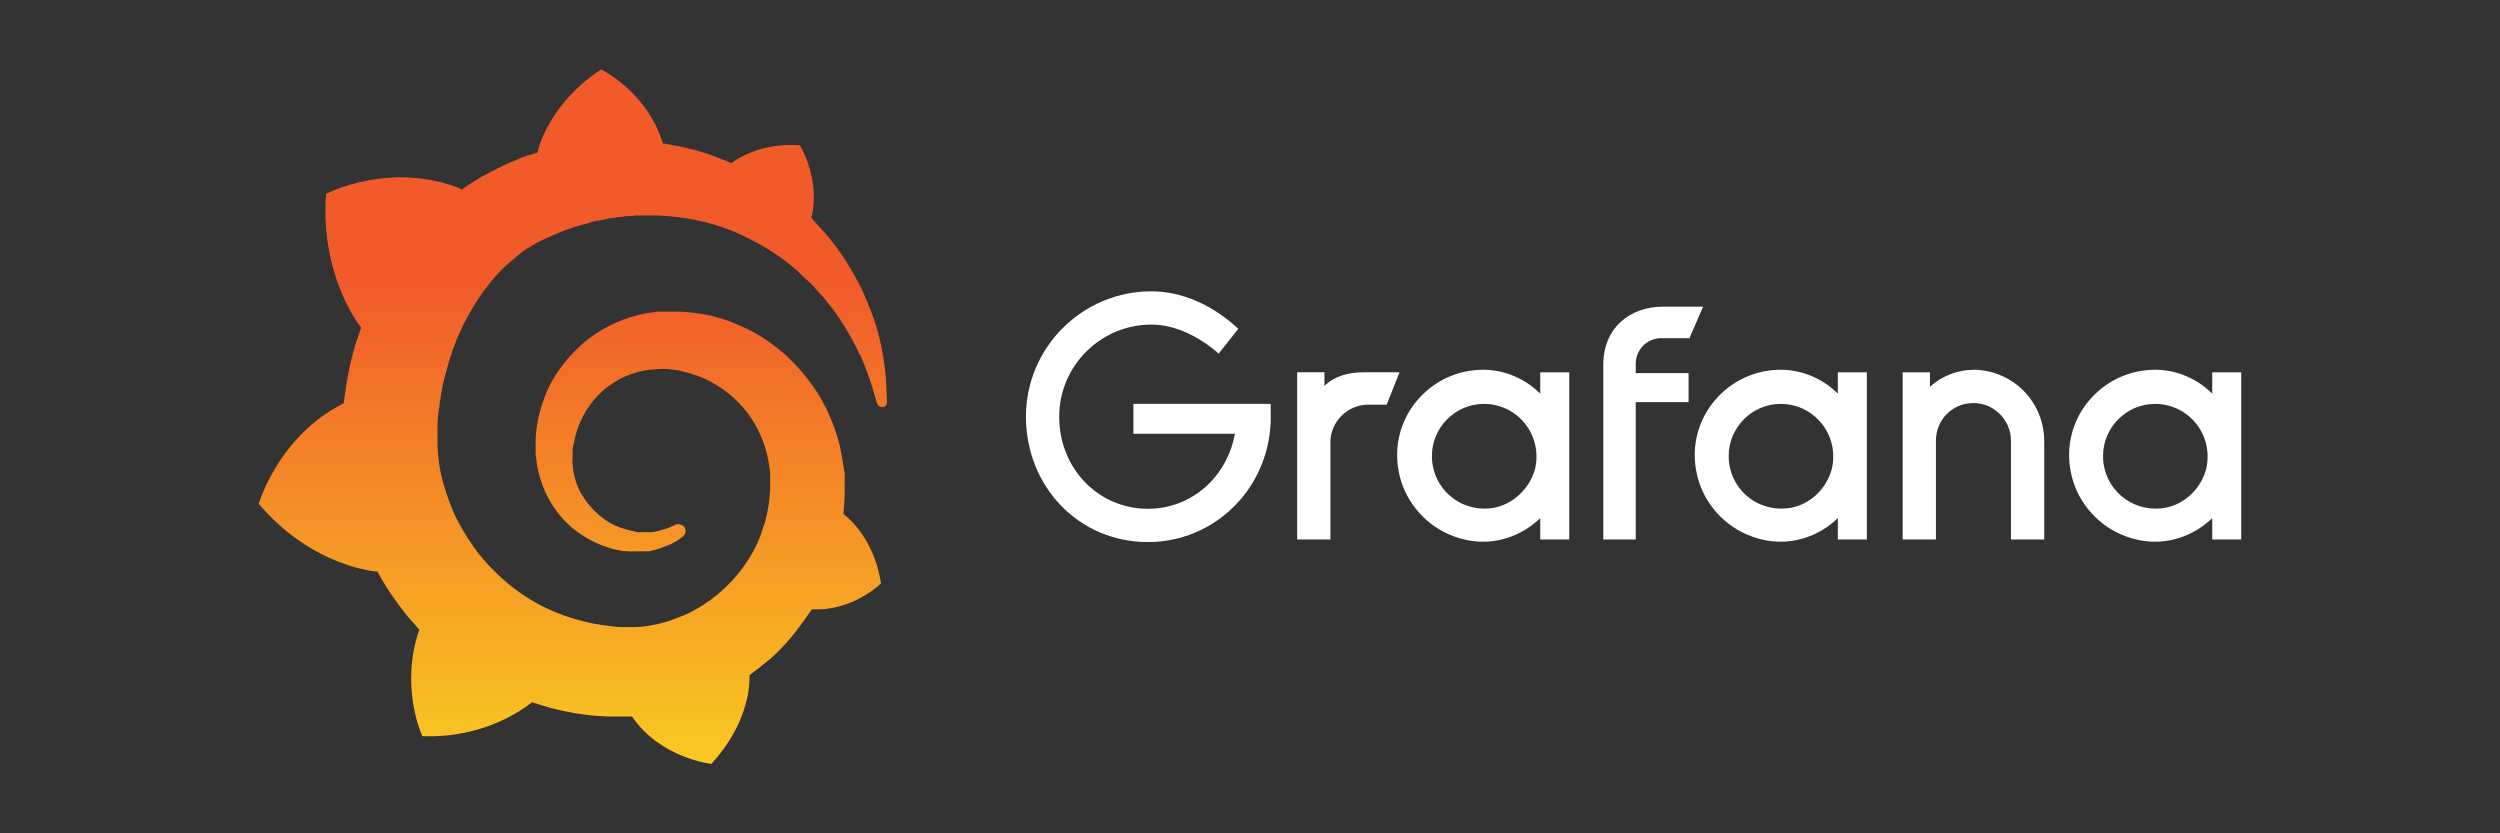 <svg width="72" height="24" viewBox="0 0 72 24" fill="none" xmlns="http://www.w3.org/2000/svg">
<rect x="0" y="0" width="72" height="24" fill="#333333" stroke="none"/>
<path d="M25.512 10.855C25.478 10.518 25.425 10.128 25.32 9.702C25.216 9.276 25.041 8.815 24.814 8.318C24.57 7.839 24.274 7.324 23.872 6.845C23.715 6.65 23.541 6.472 23.366 6.277C23.645 5.159 23.035 4.183 23.035 4.183C21.97 4.112 21.307 4.52 21.063 4.697C21.028 4.68 20.976 4.662 20.941 4.644C20.766 4.573 20.574 4.502 20.382 4.431C20.19 4.378 19.998 4.307 19.806 4.272C19.614 4.218 19.405 4.183 19.196 4.147C19.161 4.147 19.126 4.13 19.091 4.13C18.637 2.639 17.311 2 17.311 2C15.793 2.994 15.496 4.325 15.496 4.325C15.496 4.325 15.496 4.36 15.479 4.396C15.392 4.413 15.322 4.449 15.235 4.467C15.13 4.502 15.008 4.538 14.903 4.591C14.798 4.644 14.676 4.68 14.572 4.733C14.345 4.839 14.135 4.946 13.909 5.07C13.699 5.194 13.49 5.319 13.298 5.461C13.263 5.443 13.245 5.425 13.245 5.425C11.204 4.626 9.389 5.585 9.389 5.585C9.232 7.803 10.209 9.187 10.401 9.436C10.349 9.578 10.314 9.702 10.261 9.844C10.104 10.341 10 10.855 9.93 11.388C9.913 11.459 9.913 11.547 9.895 11.618C8.011 12.559 7.452 14.511 7.452 14.511C9.023 16.357 10.872 16.463 10.872 16.463C11.099 16.889 11.378 17.297 11.675 17.67C11.797 17.83 11.937 17.972 12.076 18.131C11.501 19.799 12.164 21.201 12.164 21.201C13.926 21.272 15.078 20.421 15.322 20.225C15.496 20.279 15.671 20.332 15.845 20.385C16.386 20.527 16.945 20.616 17.486 20.634C17.625 20.634 17.765 20.634 17.904 20.634H17.974H18.027H18.114H18.201C19.021 21.84 20.487 22 20.487 22C21.517 20.882 21.586 19.799 21.586 19.551C21.586 19.551 21.586 19.551 21.586 19.533C21.586 19.515 21.586 19.498 21.586 19.498C21.586 19.48 21.586 19.462 21.586 19.445C21.796 19.285 22.005 19.125 22.215 18.948C22.633 18.575 22.982 18.131 23.296 17.67C23.331 17.634 23.349 17.581 23.384 17.546C24.553 17.617 25.373 16.8 25.373 16.8C25.181 15.558 24.483 14.955 24.343 14.848C24.343 14.848 24.343 14.848 24.326 14.831L24.308 14.813L24.291 14.795C24.291 14.724 24.308 14.653 24.308 14.564C24.326 14.422 24.326 14.298 24.326 14.156V14.05V13.996V13.979C24.326 13.943 24.326 13.961 24.326 13.943V13.854V13.748C24.326 13.713 24.326 13.677 24.326 13.642C24.326 13.606 24.326 13.57 24.308 13.535L24.291 13.429L24.274 13.322C24.256 13.18 24.221 13.056 24.204 12.914C24.082 12.382 23.872 11.867 23.61 11.423C23.331 10.962 23 10.571 22.616 10.216C22.232 9.879 21.813 9.595 21.36 9.4C20.906 9.187 20.452 9.063 19.981 9.01C19.754 8.974 19.51 8.974 19.283 8.974H19.196H19.178H19.143H19.108H19.021C18.986 8.974 18.951 8.974 18.934 8.974C18.812 8.992 18.69 9.01 18.585 9.028C18.114 9.116 17.678 9.294 17.294 9.524C16.91 9.755 16.578 10.057 16.299 10.394C16.02 10.731 15.81 11.086 15.671 11.476C15.531 11.849 15.444 12.257 15.427 12.63C15.427 12.719 15.427 12.825 15.427 12.914C15.427 12.932 15.427 12.967 15.427 12.985V13.056C15.427 13.109 15.427 13.145 15.444 13.198C15.461 13.393 15.496 13.57 15.549 13.748C15.653 14.103 15.81 14.422 16.02 14.706C16.229 14.99 16.456 15.203 16.718 15.381C16.98 15.558 17.241 15.682 17.521 15.771C17.8 15.86 18.061 15.895 18.306 15.878C18.341 15.878 18.376 15.878 18.393 15.878C18.41 15.878 18.428 15.878 18.445 15.878C18.463 15.878 18.48 15.878 18.498 15.878C18.533 15.878 18.55 15.878 18.585 15.878H18.602H18.62C18.637 15.878 18.655 15.878 18.672 15.878C18.707 15.878 18.742 15.86 18.759 15.86C18.794 15.86 18.812 15.842 18.847 15.842C18.899 15.824 18.969 15.807 19.021 15.789C19.126 15.753 19.231 15.7 19.335 15.665C19.44 15.611 19.527 15.558 19.597 15.505C19.614 15.487 19.649 15.469 19.667 15.452C19.754 15.381 19.772 15.256 19.702 15.168C19.632 15.097 19.527 15.079 19.44 15.114C19.423 15.132 19.405 15.132 19.37 15.15C19.3 15.185 19.213 15.221 19.143 15.239C19.056 15.256 18.969 15.292 18.882 15.31C18.829 15.31 18.794 15.327 18.742 15.327C18.725 15.327 18.69 15.327 18.672 15.327C18.655 15.327 18.62 15.327 18.602 15.327C18.585 15.327 18.55 15.327 18.533 15.327C18.498 15.327 18.48 15.327 18.445 15.327H18.428H18.41C18.393 15.327 18.393 15.327 18.376 15.327C18.358 15.327 18.323 15.327 18.306 15.31C18.114 15.274 17.904 15.221 17.712 15.132C17.521 15.043 17.329 14.919 17.172 14.759C16.997 14.6 16.858 14.422 16.735 14.209C16.613 13.996 16.543 13.766 16.509 13.535C16.491 13.411 16.474 13.287 16.491 13.162C16.491 13.127 16.491 13.091 16.491 13.056V13.038V13.02C16.491 13.003 16.491 12.985 16.491 12.967C16.491 12.896 16.509 12.843 16.526 12.772C16.613 12.24 16.875 11.725 17.276 11.335C17.381 11.228 17.486 11.139 17.608 11.068C17.73 10.98 17.852 10.909 17.974 10.855C18.096 10.802 18.236 10.749 18.376 10.713C18.515 10.678 18.655 10.642 18.794 10.642C18.864 10.642 18.934 10.625 19.004 10.625C19.021 10.625 19.039 10.625 19.056 10.625H19.108H19.143H19.161H19.213C19.37 10.642 19.527 10.66 19.667 10.696C19.963 10.767 20.26 10.873 20.539 11.033C21.098 11.352 21.569 11.831 21.848 12.417C21.988 12.701 22.092 13.02 22.145 13.358C22.162 13.446 22.162 13.517 22.18 13.606V13.659V13.713C22.18 13.73 22.18 13.748 22.18 13.766C22.18 13.784 22.18 13.801 22.18 13.819V13.872V13.925C22.18 13.961 22.18 14.032 22.18 14.067C22.18 14.156 22.162 14.245 22.162 14.334C22.145 14.422 22.145 14.511 22.127 14.6C22.11 14.689 22.092 14.777 22.075 14.866C22.04 15.043 21.97 15.203 21.918 15.381C21.796 15.718 21.621 16.037 21.412 16.321C20.993 16.907 20.417 17.386 19.772 17.688C19.44 17.83 19.108 17.954 18.759 18.007C18.585 18.043 18.41 18.06 18.236 18.06H18.201H18.166H18.114H18.027H17.974H17.957C17.87 18.06 17.765 18.06 17.678 18.043C17.294 18.007 16.927 17.936 16.561 17.83C16.194 17.723 15.845 17.581 15.514 17.404C14.851 17.049 14.258 16.534 13.786 15.948C13.559 15.647 13.35 15.327 13.176 14.99C13.001 14.653 12.879 14.298 12.774 13.943C12.67 13.588 12.617 13.216 12.6 12.843V12.772V12.754V12.736V12.701V12.648V12.63V12.612V12.577V12.488V12.47V12.435C12.6 12.382 12.6 12.346 12.6 12.293C12.6 12.115 12.617 11.92 12.652 11.725C12.67 11.53 12.704 11.352 12.739 11.157C12.774 10.962 12.827 10.784 12.879 10.589C12.984 10.216 13.106 9.862 13.263 9.524C13.577 8.85 13.978 8.247 14.449 7.768C14.572 7.643 14.694 7.537 14.833 7.43C14.886 7.377 15.008 7.271 15.147 7.182C15.287 7.093 15.427 7.004 15.584 6.933C15.653 6.898 15.723 6.862 15.81 6.827C15.845 6.809 15.88 6.791 15.933 6.774C15.968 6.756 16.003 6.738 16.055 6.721C16.212 6.65 16.369 6.596 16.526 6.543C16.561 6.525 16.613 6.525 16.648 6.508C16.683 6.49 16.735 6.49 16.77 6.472C16.858 6.454 16.927 6.437 17.015 6.401C17.049 6.383 17.102 6.383 17.137 6.366C17.172 6.366 17.224 6.348 17.259 6.348C17.294 6.348 17.346 6.33 17.381 6.33L17.451 6.312L17.521 6.295C17.555 6.295 17.608 6.277 17.643 6.277C17.695 6.277 17.73 6.259 17.782 6.259C17.817 6.259 17.887 6.241 17.922 6.241C17.957 6.241 17.974 6.241 18.009 6.224H18.061H18.096H18.131C18.184 6.224 18.219 6.224 18.271 6.206H18.341H18.358H18.393C18.428 6.206 18.48 6.206 18.515 6.206C18.672 6.206 18.829 6.206 18.986 6.206C19.3 6.224 19.614 6.259 19.911 6.312C20.505 6.419 21.08 6.614 21.586 6.88C22.092 7.129 22.564 7.448 22.947 7.785C22.965 7.803 23 7.821 23.017 7.856C23.035 7.874 23.07 7.892 23.087 7.927C23.139 7.963 23.174 8.016 23.227 8.051C23.279 8.087 23.314 8.14 23.366 8.176C23.401 8.229 23.453 8.264 23.488 8.318C23.663 8.495 23.82 8.69 23.959 8.868C24.239 9.24 24.465 9.613 24.64 9.968C24.657 9.986 24.657 10.004 24.675 10.039C24.692 10.057 24.692 10.075 24.71 10.11C24.727 10.146 24.745 10.199 24.78 10.234C24.797 10.27 24.814 10.323 24.832 10.358C24.849 10.394 24.867 10.447 24.884 10.483C24.954 10.642 25.006 10.802 25.059 10.962C25.146 11.21 25.198 11.423 25.251 11.601C25.268 11.672 25.338 11.725 25.408 11.725C25.495 11.725 25.547 11.654 25.547 11.565C25.53 11.352 25.53 11.122 25.512 10.855Z" fill="url(#paint0_linear_2882_115)"/>
<path d="M36.596 12.148C36.523 14.088 34.975 15.611 33.06 15.611C31.046 15.611 29.547 13.99 29.547 12C29.547 10.011 31.168 8.39 33.158 8.39C34.042 8.39 34.926 8.783 35.663 9.47L35.098 10.183C34.533 9.691 33.846 9.348 33.158 9.348C31.709 9.348 30.505 10.527 30.505 12C30.505 13.498 31.635 14.653 33.06 14.653C34.337 14.653 35.344 13.72 35.565 12.491H32.642V11.632H36.596V12.148Z" fill="white"/>
<path d="M39.937 11.655H39.397C38.807 11.655 38.316 12.147 38.316 12.736V15.536H37.358V10.722H38.144V11.115C38.414 10.845 38.807 10.722 39.274 10.722H40.305L39.937 11.655Z" fill="white"/>
<path d="M45.194 15.537H44.359V14.923C43.72 15.537 42.738 15.832 41.731 15.39C40.994 15.07 40.429 14.383 40.282 13.572C39.987 12.025 41.19 10.649 42.713 10.649C43.352 10.649 43.941 10.92 44.359 11.337V10.723H45.194V15.537ZM44.211 13.498C44.432 12.516 43.696 11.632 42.738 11.632C41.903 11.632 41.239 12.32 41.239 13.13C41.239 14.063 42.05 14.776 43.008 14.628C43.573 14.53 44.064 14.063 44.211 13.498Z" fill="white"/>
<path d="M47.109 10.477V10.747H48.631V11.582H47.109V15.537H46.175V10.502C46.175 9.446 46.937 8.832 47.895 8.832H49.049L48.656 9.74H47.895C47.453 9.716 47.109 10.06 47.109 10.477Z" fill="white"/>
<path d="M53.74 15.537H52.93V14.923C52.291 15.537 51.309 15.832 50.302 15.39C49.565 15.07 49 14.383 48.853 13.572C48.558 12.025 49.762 10.649 51.284 10.649C51.923 10.649 52.512 10.92 52.93 11.337V10.723H53.765V15.537H53.74ZM52.758 13.498C52.979 12.516 52.242 11.632 51.284 11.632C50.449 11.632 49.786 12.32 49.786 13.13C49.786 14.063 50.597 14.776 51.554 14.628C52.144 14.53 52.611 14.063 52.758 13.498Z" fill="white"/>
<path d="M58.874 12.713V15.537H57.916V12.688C57.916 12.098 57.425 11.607 56.836 11.607C56.221 11.607 55.755 12.098 55.755 12.688V15.537H54.797V10.723H55.583V11.141C55.927 10.821 56.393 10.649 56.86 10.649C57.99 10.674 58.874 11.583 58.874 12.713Z" fill="white"/>
<path d="M64.523 15.537H63.712V14.923C63.074 15.537 62.091 15.832 61.084 15.39C60.347 15.07 59.782 14.383 59.635 13.572C59.34 12.025 60.544 10.649 62.067 10.649C62.705 10.649 63.295 10.92 63.712 11.337V10.723H64.547V15.537H64.523ZM63.54 13.498C63.761 12.516 63.025 11.632 62.067 11.632C61.231 11.632 60.568 12.32 60.568 13.13C60.568 14.063 61.379 14.776 62.337 14.628C62.926 14.53 63.393 14.063 63.54 13.498Z" fill="white"/>
<defs>
<linearGradient id="paint0_linear_2882_115" x1="16.5" y1="26.509" x2="16.5" y2="8.257" gradientUnits="userSpaceOnUse">
<stop stop-color="#FCEE1F"/>
<stop offset="1" stop-color="#F15B2A"/>
</linearGradient>
</defs>
</svg>

